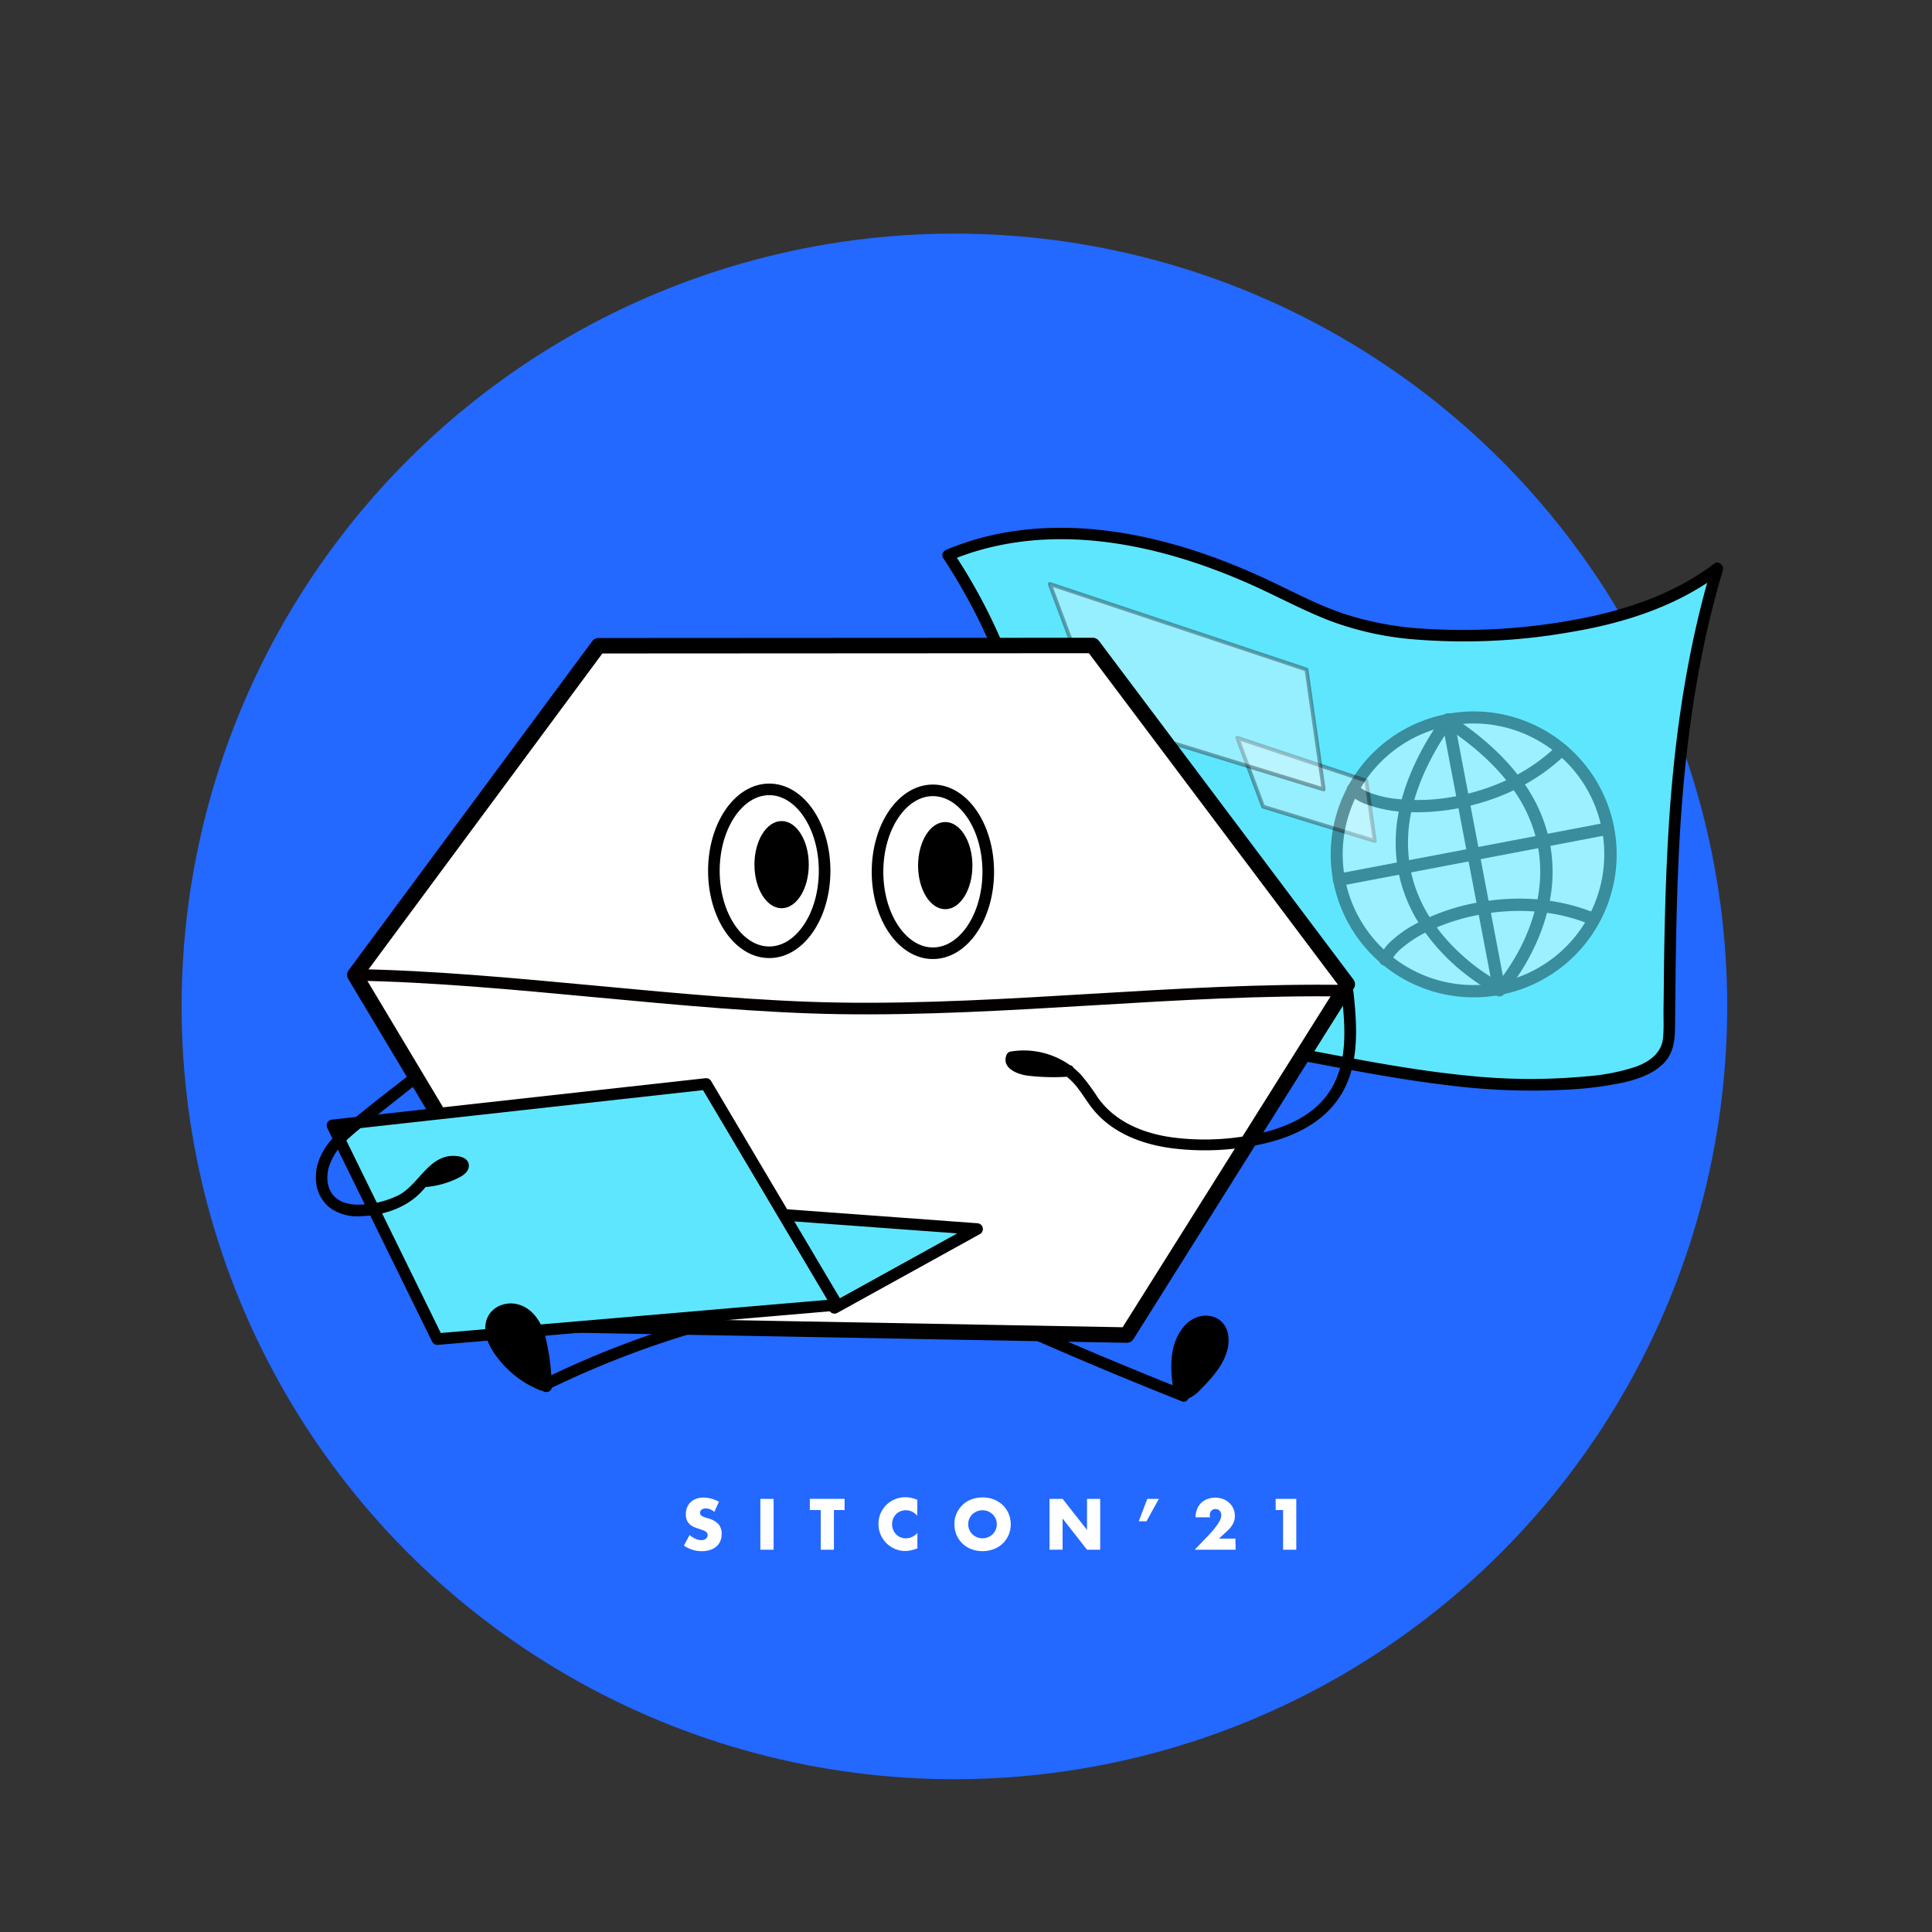 <svg id="圖層_1" data-name="圖層 1" xmlns="http://www.w3.org/2000/svg" viewBox="0 0 500 500"><rect x="0" y="0" width="500" height="500" fill="#333333" stroke="none"/><defs><style>.cls-1{fill:#2368ff;}.cls-2,.cls-8{fill:#5fe6ff;}.cls-3,.cls-4,.cls-5,.cls-7{fill:#fff;}.cls-3,.cls-5,.cls-7,.cls-8{stroke:#000;}.cls-3,.cls-5,.cls-6,.cls-7,.cls-8{stroke-linecap:round;stroke-linejoin:round;}.cls-3{opacity:0.34;}.cls-5{stroke-width:4px;}.cls-6{fill:none;stroke:#040000;}.cls-6,.cls-7,.cls-8{stroke-width:3px;}.cls-9{opacity:0.39;}</style></defs><title>開發</title><circle class="cls-1" cx="247" cy="260.46" r="200"/><path class="cls-2" d="M245.4,143.66C261.49,168.15,267,189.63,268,213c.86,20.07-.12,42.06-15.32,57.3,26.38-7.19,55-2.85,82,2.27s54.84,11,82.06,6.7c6-.95,12.78-3.07,14.66-8.06a14.21,14.21,0,0,0,.62-4.89c.35-39.94.59-79.44,12.46-119.2-15.25,11.69-36.42,15.85-56.81,17-13.52.78-27.45.39-40.09-3.82-8.19-2.74-15.56-7-23.38-10.43-25-11-53.55-16.9-78.79-6.22"/><path d="M244.1,144.41c10.22,15.6,17.62,32.7,20.65,51.15a164.38,164.38,0,0,1,1.95,25,101.5,101.5,0,0,1-2.24,24.53,50.32,50.32,0,0,1-12.85,24.16,1.51,1.51,0,0,0,1.46,2.5c19.67-5.3,40.37-4.22,60.34-1.3,20.42,3,40.51,7.92,61,10.37a171.49,171.49,0,0,0,31.3,1.17,92.41,92.41,0,0,0,14.45-1.84c3.64-.83,7.48-2.15,10.22-4.8,3.33-3.23,3.1-7.58,3.14-11.9q.08-7.77.17-15.55c.16-10.34.43-20.68,1-31,1.19-20.8,3.76-41.56,9.06-61.74.67-2.56,1.39-5.1,2.14-7.63.34-1.16-1.13-2.52-2.2-1.7-10.11,7.69-22.32,11.89-34.68,14.28a159.85,159.85,0,0,1-40.37,2.61,82.3,82.3,0,0,1-20.7-3.83c-6.69-2.23-12.93-5.56-19.29-8.57-12.36-5.84-25.5-10.42-39-12.52-15-2.34-30.52-1.48-44.64,4.44a1.57,1.57,0,0,0-1.05,1.85,1.51,1.51,0,0,0,1.85,1c25.88-10.85,55.15-4.31,79.71,7,6.34,2.92,12.51,6.24,19.05,8.71A80.34,80.34,0,0,0,365,165.39a158.79,158.79,0,0,0,41.13-1.75c13.86-2.28,27.82-6.65,39.12-15.25L443,146.7c-5.9,19.81-9.09,40.3-10.69,60.88-.78,10.15-1.2,20.33-1.45,30.51q-.18,7.64-.26,15.28c0,2.55-.05,5.11-.08,7.66s.11,5-.12,7.52c-.36,4-3.53,6.2-7,7.5a52.83,52.83,0,0,1-12.89,2.51,155.39,155.39,0,0,1-30.8-.2c-20.49-2-40.54-6.88-60.84-10.12-19.59-3.13-39.78-4.89-59.41-1.08q-3.63.7-7.2,1.67l1.46,2.51c12.31-12.45,15.74-29.89,16-46.81.23-17.48-1.75-35.1-7.73-51.61a144.82,144.82,0,0,0-15.28-30c-1.05-1.61-3.65-.11-2.59,1.51Z"/><polygon class="cls-3" points="320.22 190.95 326.89 208.75 355.8 217.64 353.58 202.07 320.22 190.95"/><path d="M260.22,343.42q22.61,10.11,45.64,19.24c1.8.71,2.57-2.19.8-2.89q-22.67-9-44.92-18.94c-1.75-.79-3.28,1.8-1.52,2.59Z"/><path d="M306.08,360.91a7.79,7.79,0,0,0,3.72-2.54c3-3.09,6.22-6.55,6.62-10.86a5.44,5.44,0,0,0-1.1-4.17,4.65,4.65,0,0,0-4.93-1.07,7.61,7.61,0,0,0-3.9,3.48c-2.57,4.39-1.93,9.86-1.2,14.89"/><path d="M306.48,362.36a9.51,9.51,0,0,0,4.38-2.93,47.94,47.94,0,0,0,3.51-3.89c2.13-2.73,3.95-6.12,3.52-9.7a5.92,5.92,0,0,0-2.62-4.48,6.38,6.38,0,0,0-4.89-.65c-3.52.91-5.73,4.43-6.62,7.74-1.11,4.12-.52,8.45.08,12.59a1.49,1.49,0,0,0,1.84,1,1.53,1.53,0,0,0,1.05-1.85,35.82,35.82,0,0,1-.48-8.83c.27-2.56,1.24-5.51,3.41-7.08,1.95-1.4,4.81-1,5.24,1.63s-1,5.27-2.53,7.29a37.21,37.21,0,0,1-3.11,3.53c-1,1.07-2.08,2.32-3.58,2.68-1.87.46-1.08,3.35.8,2.9Z"/><path class="cls-4" d="M184.87,391.27a4.15,4.15,0,0,0-1.12-.67,2.86,2.86,0,0,0-1.08-.22,1.75,1.75,0,0,0-1.08.31,1,1,0,0,0-.42.82.81.81,0,0,0,.21.58,1.8,1.8,0,0,0,.55.39,4.28,4.28,0,0,0,.77.29l.84.26a5.31,5.31,0,0,1,2.46,1.5,3.7,3.7,0,0,1,.77,2.43,4.71,4.71,0,0,1-.34,1.84,3.76,3.76,0,0,1-1,1.4,4.51,4.51,0,0,1-1.61.91,6.53,6.53,0,0,1-2.16.33A8,8,0,0,1,177,400l1.47-2.76a5.73,5.73,0,0,0,1.52,1,3.55,3.55,0,0,0,1.49.34,1.77,1.77,0,0,0,1.25-.39,1.17,1.17,0,0,0,.41-.87,1.21,1.21,0,0,0-.11-.52,1.17,1.17,0,0,0-.35-.4,2.88,2.88,0,0,0-.64-.34l-1-.35c-.44-.14-.87-.29-1.3-.46a4.12,4.12,0,0,1-1.13-.67,3.18,3.18,0,0,1-.81-1.06,3.81,3.81,0,0,1-.3-1.62,4.57,4.57,0,0,1,.32-1.77,3.87,3.87,0,0,1,.91-1.36,4.06,4.06,0,0,1,1.43-.88,5.41,5.41,0,0,1,1.9-.32,8.3,8.3,0,0,1,2,.27,8.92,8.92,0,0,1,2,.8Z"/><path class="cls-4" d="M200.21,387.9v13.17h-3.43V387.9Z"/><path class="cls-4" d="M215.82,390.8v10.27H212.4V390.8h-2.82v-2.9h9v2.9Z"/><path class="cls-4" d="M237.37,392.3a3.64,3.64,0,0,0-2.93-1.45,3.49,3.49,0,0,0-1.42.28,3.46,3.46,0,0,0-1.13.76,3.56,3.56,0,0,0-.74,1.14,3.8,3.8,0,0,0-.27,1.44,3.86,3.86,0,0,0,.27,1.45,3.58,3.58,0,0,0,.75,1.15,3.47,3.47,0,0,0,2.52,1.05,4,4,0,0,0,3-1.4v4l-.35.12a8.81,8.81,0,0,1-1.46.41,7,7,0,0,1-1.35.14,6.83,6.83,0,0,1-2.61-.52,6.9,6.9,0,0,1-2.2-1.45,7.32,7.32,0,0,1-1.53-2.22,6.8,6.8,0,0,1-.57-2.8,6.92,6.92,0,0,1,.56-2.79,7.06,7.06,0,0,1,1.52-2.18,7,7,0,0,1,2.21-1.43,6.79,6.79,0,0,1,2.64-.52,7.36,7.36,0,0,1,1.55.17,9.39,9.39,0,0,1,1.59.51Z"/><path class="cls-4" d="M247,394.48a6.79,6.79,0,0,1,4.34-6.42,8.42,8.42,0,0,1,5.88,0,7.1,7.1,0,0,1,2.31,1.48,6.74,6.74,0,0,1,1.51,2.21,7.2,7.2,0,0,1,0,5.47,6.74,6.74,0,0,1-1.51,2.21,6.91,6.91,0,0,1-2.31,1.47,8.27,8.27,0,0,1-5.88,0,6.77,6.77,0,0,1-2.3-1.47,6.87,6.87,0,0,1-1.5-2.21A6.94,6.94,0,0,1,247,394.48Zm3.58,0a3.45,3.45,0,0,0,.3,1.45,3.49,3.49,0,0,0,.8,1.16,3.74,3.74,0,0,0,1.18.76,3.81,3.81,0,0,0,4-.76,3.38,3.38,0,0,0,.81-1.16,3.45,3.45,0,0,0,.3-1.45,3.52,3.52,0,0,0-.3-1.45,3.43,3.43,0,0,0-.81-1.15,3.78,3.78,0,0,0-1.19-.76,3.78,3.78,0,0,0-4,.76,3.59,3.59,0,0,0-1.1,2.6Z"/><path class="cls-4" d="M271.61,401.07V387.9H275l6.32,8.05V387.9h3.41v13.17h-3.41L275,393v8.05Z"/><path class="cls-4" d="M296.92,387.9h3l-3.21,5.8h-2Z"/><path class="cls-4" d="M319.78,401.07h-10.6l3.26-3.39c.87-.9,1.54-1.66,2-2.28a12.39,12.39,0,0,0,1.09-1.58,4.18,4.18,0,0,0,.45-1.05,3.09,3.09,0,0,0,.08-.68,1.9,1.9,0,0,0-.09-.58,1.51,1.51,0,0,0-.29-.49,1.31,1.31,0,0,0-.46-.35,1.44,1.44,0,0,0-.64-.13,1.36,1.36,0,0,0-1.09.45,1.68,1.68,0,0,0-.39,1.14,3.42,3.42,0,0,0,.05.55h-3.74a5.44,5.44,0,0,1,.38-2.09,4.86,4.86,0,0,1,1.05-1.63,4.65,4.65,0,0,1,1.62-1,5.42,5.42,0,0,1,2.05-.37,5.81,5.81,0,0,1,2,.35,4.72,4.72,0,0,1,1.62,1,4.58,4.58,0,0,1,1.07,1.49,4.68,4.68,0,0,1,.38,1.88,4.36,4.36,0,0,1-.46,2,7,7,0,0,1-1.48,1.88l-2.18,2h4.26Z"/><path class="cls-4" d="M332.06,390.8h-1.92v-2.9h5.34v13.17h-3.42Z"/><polygon class="cls-3" points="271.67 151.13 284.96 186.58 342.56 204.3 338.13 173.29 271.67 151.13"/><polygon class="cls-5" points="154.88 167.12 91.82 252.3 146.03 342.86 291.63 345.51 348.68 254.72 282.8 167.05 154.88 167.12"/><path class="cls-6" d="M91.82,252.3c39.63.63,85.5,8,125.13,8.66,43.86.69,87.77-5.25,131.63-4.56"/><ellipse class="cls-7" cx="199.08" cy="225.37" rx="14.33" ry="21.08"/><ellipse cx="202.28" cy="223.77" rx="7.03" ry="11.28"/><ellipse class="cls-7" cx="241.43" cy="225.62" rx="14.33" ry="21.08"/><ellipse cx="244.63" cy="224.02" rx="7.03" ry="11.28"/><path d="M179.39,341.85a248,248,0,0,0-38.68,15c-1.73.85-.21,3.43,1.52,2.59a243.36,243.36,0,0,1,38-14.71c1.85-.55,1.07-3.44-.79-2.89Z"/><polygon class="cls-8" points="252.87 318.07 215.96 338.47 201.65 314.31 252.87 318.07"/><polygon class="cls-8" points="86.04 291.25 182.74 280.53 202.31 313.54 216.63 337.69 113.18 346.56 86.04 291.25"/><path d="M140.34,358.39a24.23,24.23,0,0,1-11.4-9.42,11.57,11.57,0,0,1-1.73-4,5.58,5.58,0,0,1,.75-4.17,5.37,5.37,0,0,1,6-1.75,8.48,8.48,0,0,1,4.74,4.45,21.38,21.38,0,0,1,1.74,6.41c.43,2.95.73,5.91.88,8.88"/><path d="M140.73,356.94a22.61,22.61,0,0,1-7.39-4.9c-2-2-4.3-4.68-4.7-7.55a3.56,3.56,0,0,1,4.52-4.08c2.8.69,4.34,3.55,5.06,6.13a57.53,57.53,0,0,1,1.58,12.27c.11,1.92,3.11,1.93,3,0a59.64,59.64,0,0,0-1.74-13.24c-1-3.49-3.27-7-7-8-3.44-.93-7.35.82-8.25,4.41-1,3.93,1.48,7.72,3.9,10.59a26,26,0,0,0,10.21,7.29,1.52,1.52,0,0,0,1.84-1,1.54,1.54,0,0,0-1.05-1.85Z"/><path d="M347.2,256.94c.9,8.33,1.77,17.72-2.88,25.18-3.94,6.31-11.07,9.53-18.08,11.14a64.83,64.83,0,0,1-22.6,1.13c-7.57-1-15-3.94-19.52-10.33a53.9,53.9,0,0,0-4.44-6,19.88,19.88,0,0,0-5.25-3.9,20.69,20.69,0,0,0-13-2,1.49,1.49,0,0,0-1,1c-1.19,3.35,3,4.89,5.47,5.21a56.46,56.46,0,0,0,10.64.27c1.91-.12,1.93-3.12,0-3a62,62,0,0,1-7.83,0,23.76,23.76,0,0,1-3.47-.38,4.33,4.33,0,0,1-1.51-.61,1.5,1.5,0,0,1-.43-.36c-.15-.25-.13.1,0-.33l-1,1.05a17.35,17.35,0,0,1,11.52,2.11,17,17,0,0,1,4.74,4c1.46,1.8,2.63,3.82,4.06,5.65,4.92,6.29,12.61,9.29,20.33,10.35a68,68,0,0,0,23.46-1c7.37-1.59,14.71-4.82,19.38-10.95,6.18-8.11,5.52-18.85,4.49-28.42-.21-1.9-3.21-1.92-3,0Z"/><g class="cls-9"><path class="cls-4" d="M416.16,214.46a35.44,35.44,0,1,1-41.45-28.19A35.44,35.44,0,0,1,416.16,214.46Z"/><path d="M416.16,214.46l-1.57.3a33.85,33.85,0,1,1-14.21-21.66,33.73,33.73,0,0,1,14.21,21.66l1.57-.3,1.57-.3a37,37,0,1,0-29.46,43.31,37,37,0,0,0,29.46-43.31Z"/><path d="M373.41,185.35c-5.61,7.93-9,15.24-10.75,21.93a40.81,40.81,0,0,0-.79,18.15,39.61,39.61,0,0,0,5.71,14.08,53,53,0,0,0,12.7,13.37,51,51,0,0,0,7,4.46,1.6,1.6,0,1,0,1.41-2.87h0A51,51,0,0,1,378,246.84a46.65,46.65,0,0,1-7.84-9.24A36.24,36.24,0,0,1,365,224.83a37.67,37.67,0,0,1,.74-16.75c1.63-6.25,4.85-13.22,10.28-20.89a1.6,1.6,0,1,0-2.61-1.84Z"/><path d="M373.91,188c7.87,5.15,13.42,10.44,17.23,15.66A37.73,37.73,0,0,1,398,219a36.53,36.53,0,0,1-.14,14A49.7,49.7,0,0,1,391.36,249a55.31,55.31,0,0,1-3.18,4.62c-.41.54-.75.95-1,1.22l-.26.3-.06.07,0,0h0a1.6,1.6,0,0,0,.11,2.25,1.58,1.58,0,0,0,2.25-.11,53.74,53.74,0,0,0,7.48-11.44A50.55,50.55,0,0,0,401,233.55a39.63,39.63,0,0,0,.14-15.19,40.86,40.86,0,0,0-7.4-16.59c-4.08-5.58-9.93-11.13-18.06-16.45a1.6,1.6,0,1,0-1.75,2.67Z"/><path d="M373.15,186.57,386.4,256.2a1.59,1.59,0,1,0,3.13-.59L376.28,186a1.59,1.59,0,1,0-3.13.6"/><path d="M346.82,229.28,416.46,216a1.6,1.6,0,0,0-.6-3.14l-69.64,13.26a1.59,1.59,0,1,0,.6,3.13"/><path d="M349,205.35a12.83,12.83,0,0,0,4.63,2.81,34.65,34.65,0,0,0,10.51,2,56.85,56.85,0,0,0,13.33-1c9.52-1.81,19.72-6.11,27.78-14a1.59,1.59,0,1,0-2.23-2.27c-7.5,7.37-17.12,11.45-26.15,13.17a51.71,51.71,0,0,1-16.2.61,27.14,27.14,0,0,1-5.9-1.43,9.72,9.72,0,0,1-3.49-2.06,1.59,1.59,0,0,0-2.28,2.23Z"/><path d="M360,248.83a9.76,9.76,0,0,1,2.49-3.2,31.63,31.63,0,0,1,8.21-5.13,54.33,54.33,0,0,1,12.05-3.75c9-1.72,19.47-1.46,29.15,2.65a1.6,1.6,0,0,0,1.25-2.94c-10.41-4.4-21.48-4.65-31-2.84a54.21,54.21,0,0,0-16.26,5.74,30.14,30.14,0,0,0-5.56,3.92,12.81,12.81,0,0,0-3.27,4.31,1.6,1.6,0,1,0,2.94,1.24Z"/></g><path d="M106.68,277.59C101.06,282,95.32,286.38,89.8,291c-4.42,3.69-8.58,8.61-8,14.76a9.54,9.54,0,0,0,3.5,6.75,12.15,12.15,0,0,0,7.93,2.25c5.93-.16,12.08-2.15,16.1-6.62,2.13-2.36,4.4-5.81,7.92-6,.36,0,.78.14,1.12.11.62.28.58,0-.1-.68a2.91,2.91,0,0,1-.67.42,18.33,18.33,0,0,1-2.48,1.1,20.73,20.73,0,0,1-5.67,1.16c-1.91.13-1.93,3.13,0,3a23.16,23.16,0,0,0,9.67-2.67c1.14-.63,2.34-1.65,2.21-3.1-.16-1.66-1.89-2.2-3.32-2.31-6.94-.58-9.57,7.39-14.85,10.14a24,24,0,0,1-8.79,2.39c-2.7.22-5.75,0-7.77-2s-2.18-4.91-1.56-7.43a15.62,15.62,0,0,1,4.83-7.34c2.79-2.62,5.92-4.89,8.92-7.26l10-7.91c1.52-1.2-.62-3.31-2.12-2.12Z"/><path d="M270.78,274.51a16.41,16.41,0,0,1-2.89,0l-.33,0-.22,0,.18,0c-.26,0-.52-.08-.77-.12q-.71-.14-1.41-.33a1.51,1.51,0,0,0-1.84,1,1.54,1.54,0,0,0,1,1.85,17.78,17.78,0,0,0,6.24.6,1.5,1.5,0,0,0,0-3Z"/><path d="M113.57,305a20.48,20.48,0,0,0,3.94-1,1.64,1.64,0,0,0,.9-.69,1.52,1.52,0,0,0,.15-1.16,1.55,1.55,0,0,0-.69-.9,1.52,1.52,0,0,0-1.16-.15,20.32,20.32,0,0,1-3.94,1,1.5,1.5,0,0,0-1,1.84,1.46,1.46,0,0,0,.69.9l.35.15a1.55,1.55,0,0,0,.8,0Z"/></svg>